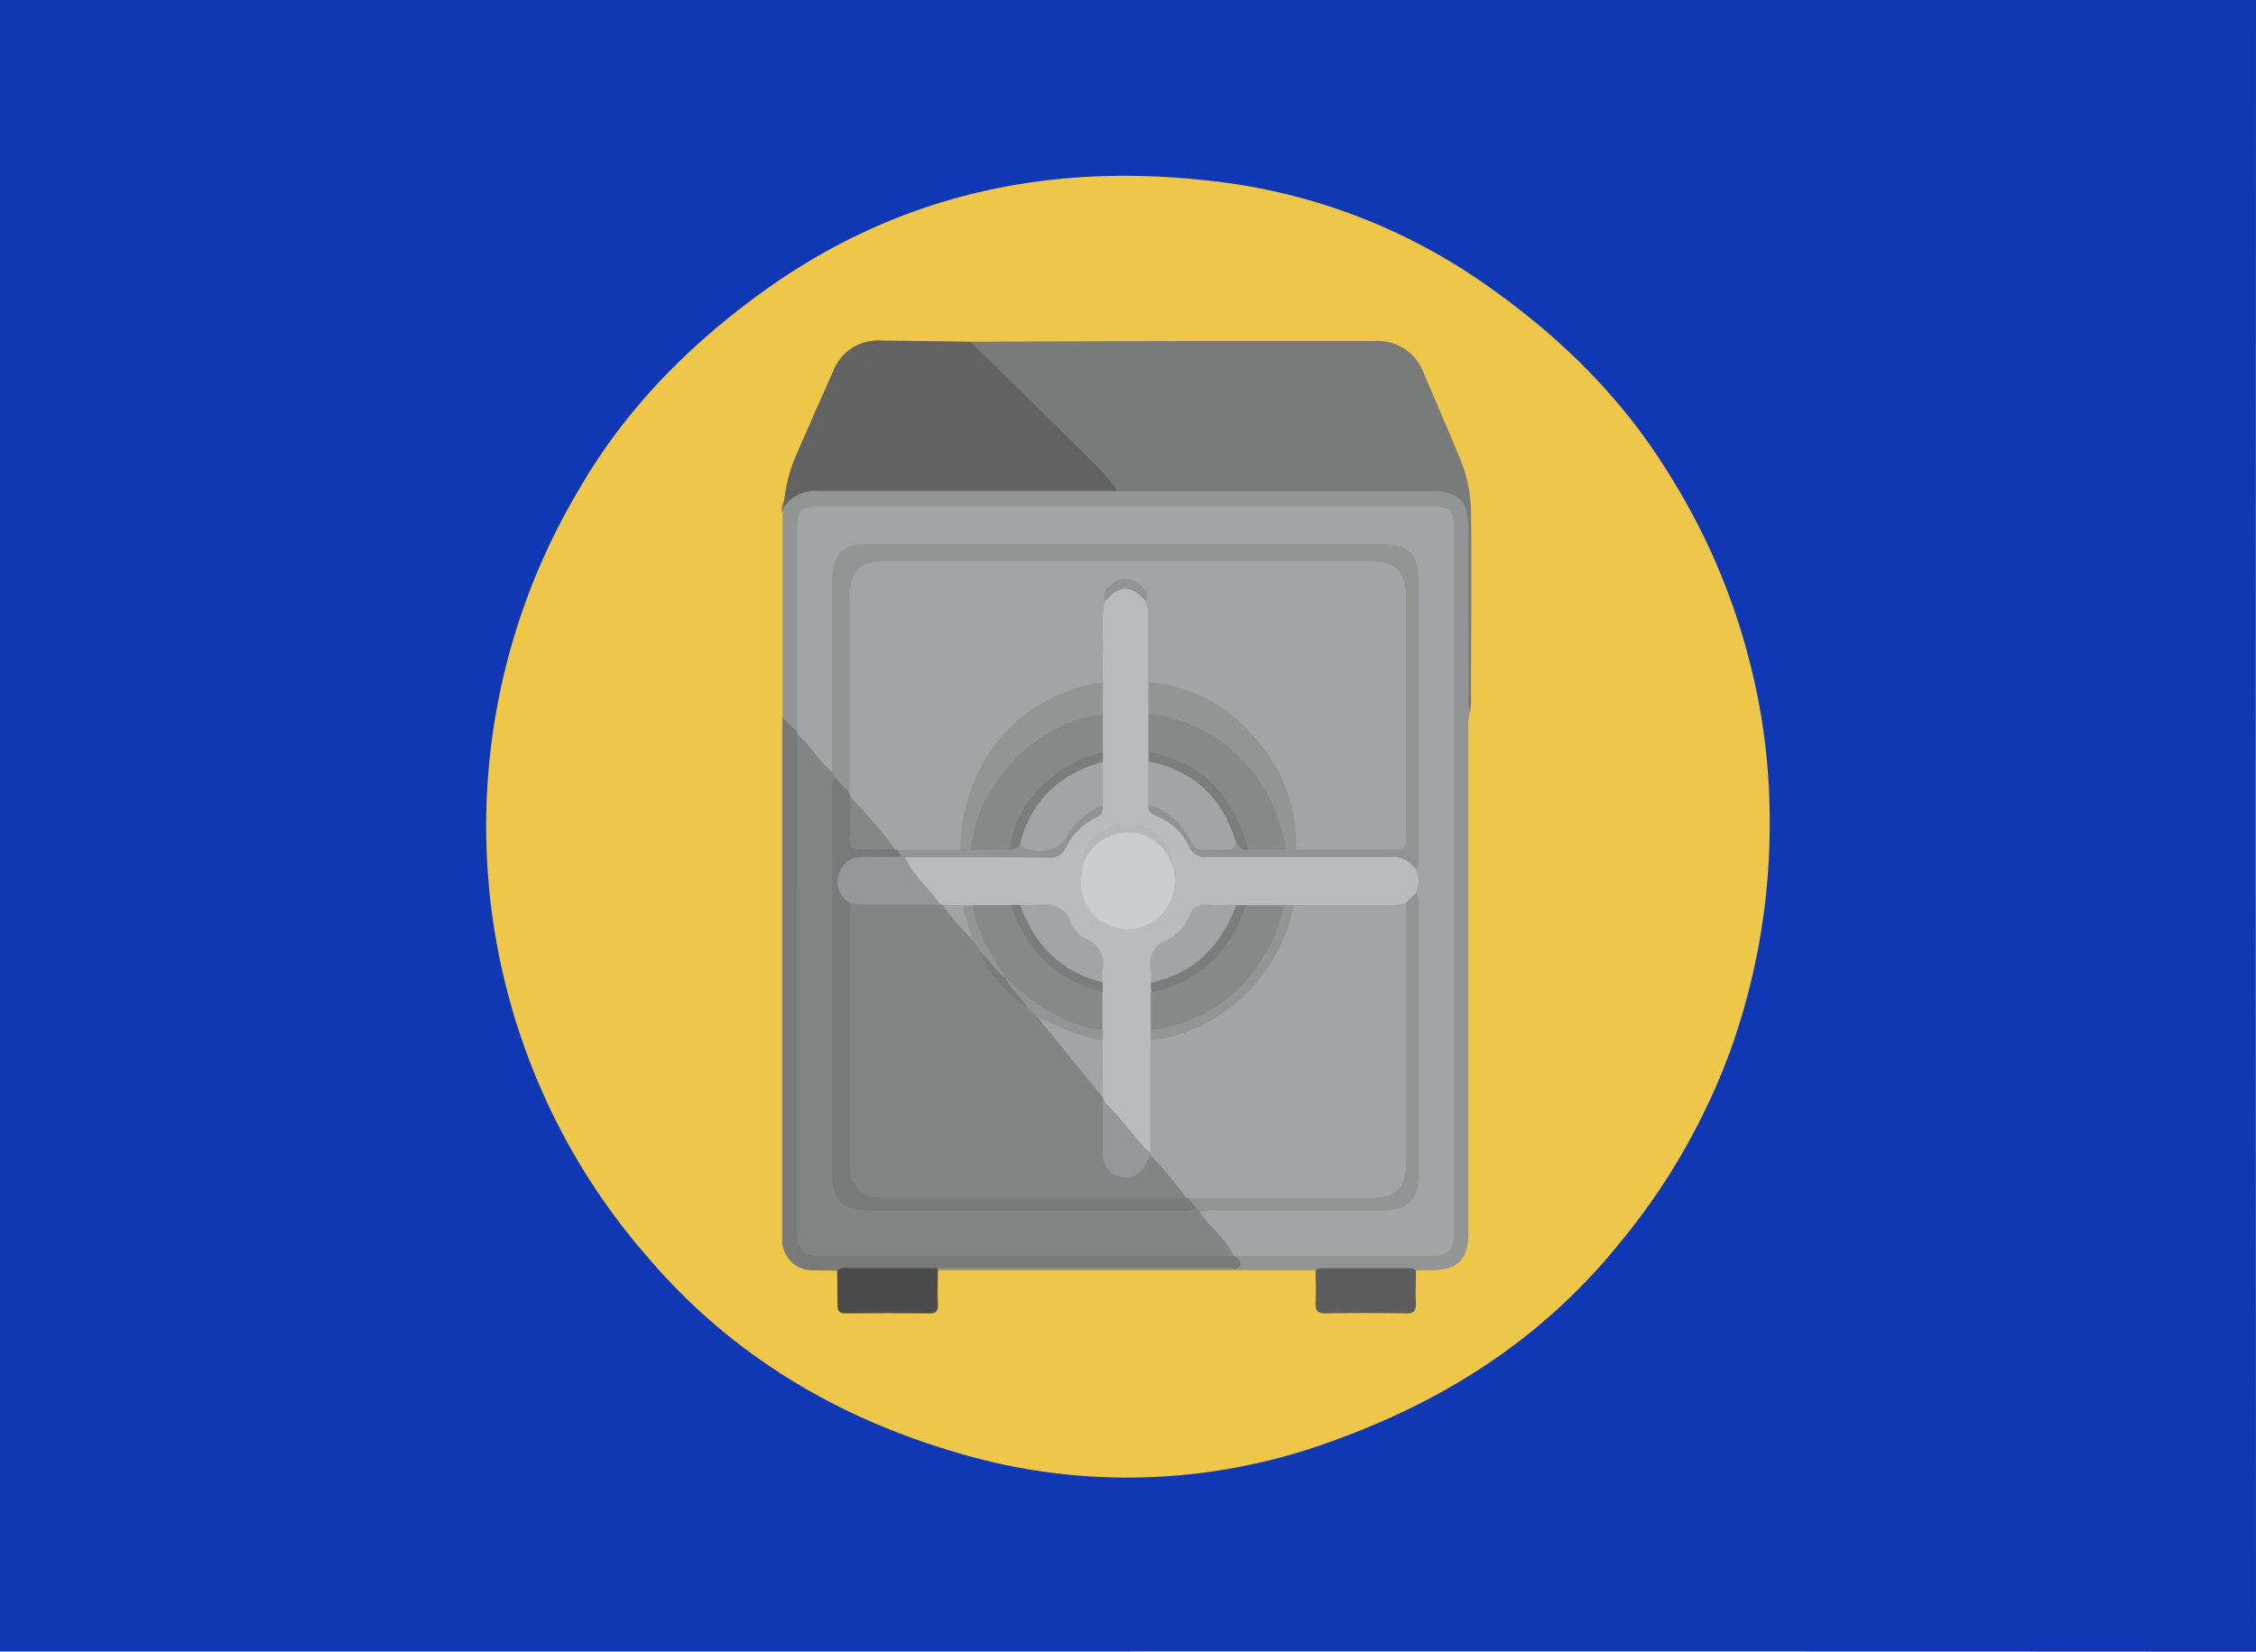 <svg xmlns="http://www.w3.org/2000/svg" viewBox="0 0 290.45 212.69"><defs><style>.cls-1{fill:#1037b4;}.cls-2{fill:#eec74a;}.cls-3{fill:#797a7a;}.cls-4{fill:#626262;}.cls-5{fill:#939595;}.cls-6{fill:#787979;}.cls-7{fill:#4b4b4b;}.cls-8{fill:#5d5d5d;}.cls-9{fill:#7e7a6a;}.cls-10{fill:#a2a5a5;}.cls-11{fill:#838585;}.cls-12{fill:#b8bcbc;}.cls-13{fill:#919393;}.cls-14{fill:#c9cece;}.cls-15{fill:#878989;}.cls-16{fill:#949898;}.cls-17{fill:#919494;}.cls-18{fill:#7b7d7d;}.cls-19{fill:#b3b8b8;}.cls-20{fill:#a1a4a4;}.cls-21{fill:#848686;}</style></defs><title>proyecto4</title><g id="Capa_2" data-name="Capa 2"><g id="Pagina_Movil" data-name="Pagina Movil"><g id="proyecto_4" data-name="proyecto 4"><path class="cls-1" d="M145.22,212.66q-72.6,0-145.22,0Q0,106.34,0,0,145.23,0,290.45,0q-.06,106.35,0,212.69Q217.83,212.63,145.22,212.66Z"/><path class="cls-2" d="M227.84,105.57a86.37,86.37,0,0,1-5,29.54,84.45,84.45,0,0,1-14.35,25c-9.94,12.32-22.67,20.4-37.47,25.64a76.5,76.5,0,0,1-48.82,1c-15-4.54-28.13-12.47-38.45-24.45a83.89,83.89,0,0,1-15-24.23,84.64,84.64,0,0,1,5.6-74.72c5.87-10.27,13.88-18.49,23.35-25.42,17.22-12.6,36.53-17,57.51-14.71a75.84,75.84,0,0,1,34.93,12.65C200,42.57,208.57,50.74,214.85,61a84,84,0,0,1,10.47,24.45A81.43,81.43,0,0,1,227.84,105.57Z"/><path class="cls-3" d="M124.9,44,152,43.91c8.33,0,16.66,0,25,0a6.3,6.3,0,0,1,6.3,4.12q2.35,5.48,4.67,11A18.6,18.6,0,0,1,189.39,66c.09,8.22,0,16.44,0,24.66,0,.31-.07.63-.11,1-.76-.11-.85-.71-.92-1.31a18.9,18.9,0,0,1-.07-2.26c0-6.55,0-13.11,0-19.66,0-3.3-1.06-4.35-4.36-4.36-12,0-24,0-35.94,0-1.19,0-2.37,0-3.54-.09s-1.52-1-2.11-1.6c-4-4.15-8.06-8.17-12.15-12.18-1.53-1.5-3.19-2.87-4.67-4.42C125.07,45.27,124.47,44.79,124.9,44Z"/><path class="cls-4" d="M124.9,44Q133,51.91,141,59.84a23.1,23.1,0,0,1,2.91,3.41c-.48.91-1.37.75-2.14.77-3,.07-6,0-9,0H110.54c-3.18,0-6.43-.39-9.4,1.25-.36-.2-.29-.5-.17-.81a19.29,19.29,0,0,1,1.48-5.73c1.59-3.63,3.17-7.27,4.8-10.89a6.17,6.17,0,0,1,6.06-4Z"/><path class="cls-5" d="M101,65.23a4.77,4.77,0,0,1,4.3-2q19.29,0,38.58,0l40.26,0c3.68,0,4.92,1.24,4.92,4.9q0,10.71,0,21.42a4.8,4.8,0,0,0,.21,2.06,8.18,8.18,0,0,0-.22,2.56q0,32.31,0,64.64c0,3.39-1.39,4.76-4.79,4.76h-1.93a5.13,5.13,0,0,1-2.18.44h-8.65a5.13,5.13,0,0,1-2.18-.44H120.75a.42.42,0,0,1,0-.55c.86-.77,1.94-.54,2.93-.54,10.86,0,21.71,0,32.57,0,1.06,0,2.21.17,2.74-1.13a4.94,4.94,0,0,1,3-.47c6.78,0,13.55,0,20.32,0a13.24,13.24,0,0,0,2.09-.08,2.12,2.12,0,0,0,1.91-1.89,14,14,0,0,0,.1-2.42V70.09c0-3.84-.27-4.1-4.14-4.1H107.6c-3.94,0-4.18.25-4.19,4.22,0,6.93,0,13.86,0,20.8a8.41,8.41,0,0,1-.24,2.87c-.66.9-1.24.53-1.74-.15a8.79,8.79,0,0,1-.67-1.42q0-13.09,0-26.18C101,65.88,100.69,65.45,101,65.23Z"/><path class="cls-6" d="M159.07,161.7c.2.46.93.8.55,1.37s-.9.21-1.36.21H120.69a1.8,1.8,0,0,1-1.38.71q-5.16.17-10.3,0a4.45,4.45,0,0,1-1.23-.36l-2.9-.06a3.88,3.88,0,0,1-4.17-3.94c0-.26,0-.53,0-.8V93.44c0-.38,0-.75,0-1.13.62.65,1.25,1.29,1.88,1.94a1,1,0,0,1,.39.48,18.45,18.45,0,0,1,.4,4.32q0,28.76,0,57.52c0,4,.35,4.33,4.32,4.33h47.21a10.55,10.55,0,0,1,3.66.4A1,1,0,0,1,159.07,161.7Z"/><path class="cls-7" d="M107.78,163.64c.54-.5,1.21-.34,1.84-.34,3.69,0,7.38,0,11.07,0l.06.33c0,1.45-.06,2.89,0,4.34,0,.78-.16,1.16-1.06,1.15q-5.39-.06-10.78,0c-.86,0-1.11-.3-1.09-1.12C107.83,166.54,107.79,165.09,107.78,163.64Z"/><path class="cls-8" d="M169.37,163.62a1.33,1.33,0,0,1,1-.32h10.93a1.33,1.33,0,0,1,1,.32c0,1.4-.08,2.79,0,4.18,0,.94-.21,1.33-1.24,1.32-3.48-.06-7-.06-10.45,0-1,0-1.28-.38-1.24-1.32C169.45,166.41,169.39,165,169.37,163.62Z"/><path class="cls-9" d="M101,65.23l-.3.9a2.39,2.39,0,0,1,.23-1.64C101,64.74,101,65,101,65.23Z"/><path class="cls-10" d="M102.66,94.53l0-.28q0-13.06,0-26.13c0-2.44.47-2.91,2.93-2.91h78.7c2.42,0,2.9.48,2.9,3v90.31c0,2.56-.67,3.21-3.26,3.21l-24.84,0-.27,0c-1.86-1.06-3-2.83-4.28-4.45a1.21,1.21,0,0,1,0-1.62,4.21,4.21,0,0,1,2.8-.48c6.5,0,13,0,19.5,0a13,13,0,0,0,2.25-.1,3.08,3.08,0,0,0,2.66-2.66,13.89,13.89,0,0,0,.1-2.41q0-15.48,0-30.95a13.34,13.34,0,0,0,0-3.68c-.16-1.1,0-2.21-.12-3.31a3.71,3.71,0,0,0,.32-1.39c-.39-11.44-.08-22.88-.17-34.32,0-4.72-.72-5.44-5.4-5.44q-31.59,0-63.19,0c-4.6,0-5.35.74-5.36,5.31,0,6.66,0,13.33,0,20a10,10,0,0,1-.21,2.88c-.8,1.15-1.57.57-2.21-.13A10.83,10.83,0,0,1,102.66,94.53Z"/><path class="cls-11" d="M102.66,94.53c1.69,1.45,2.76,3.47,4.49,4.89a.88.88,0,0,1,.61,1c.34,4.61-.21,9.23,0,13.82.37,9.78.06,19.55.2,29.32,0,2.21,0,4.41,0,6.61,0,4.07.89,5,4.9,5H149.1a32.14,32.14,0,0,1,4.5.2c.65,0,.87.37,1,.9,1.33,1.89,3.27,3.3,4.23,5.47H105.3c-2,0-2.66-.84-2.66-3.15q0-21.53,0-43Z"/><path class="cls-12" d="M182.31,112a3.81,3.81,0,0,1,0,2.91,1.83,1.83,0,0,1-1.41,2,3.21,3.21,0,0,1-1.39.35c-4.29,0-8.58.17-12.87-.09-.49-.05-1,0-1.48,0a32.52,32.52,0,0,1-4.63.14,6,6,0,0,0-1.34,0c-1.23-.1-2.45.1-3.68.08a2,2,0,0,0-1.84,1.08,9.42,9.42,0,0,1-3.81,3.8,1.8,1.8,0,0,0-1,1.73c0,.91-.19,1.8-.18,2.72,0,.45,0,.89,0,1.34a21,21,0,0,1,0,4.62c0,.5,0,1,0,1.49a120.56,120.56,0,0,1-.1,14c-.85,1.14-1.53.53-2.19-.21-1.79-2-3.44-4.09-5.06-6.23a1.54,1.54,0,0,1-.1-.56,52.9,52.9,0,0,1,0-7,14,14,0,0,0,0-1.45c-.18-1.54-.11-3.08-.15-4.62a3.11,3.11,0,0,0,.14-1.32,19.37,19.37,0,0,0-.17-3c0-.78-.56-1.23-1.13-1.66a12.18,12.18,0,0,1-3.54-3.68,1.83,1.83,0,0,0-1.73-1c-1.18,0-2.35-.18-3.54-.08a5.94,5.94,0,0,0-1.33,0,30,30,0,0,1-4.54-.14c-.46,0-.93,0-1.39,0a18.15,18.15,0,0,1-2.45-.06A1.06,1.06,0,0,1,121,117a26.36,26.36,0,0,1-4.09-4.42c-.56-.75-1.23-1.57-.27-2.52a14.31,14.31,0,0,1,3.52-.14c4.82,0,9.65,0,14.48,0a2,2,0,0,0,2-1,12,12,0,0,1,3.81-3.86,1.39,1.39,0,0,0,.78-1.58c0-1.74,0-3.49.14-5.23-.14-.48,0-1-.08-1.46a44.62,44.62,0,0,1,.07-4.77,25.85,25.85,0,0,1,0-4.22c-.09-3.48-.45-7,.22-10.41a6.38,6.38,0,0,1,.91-.89c1.87-1.71,3-1.71,4.81,0,.31.29.63.57.92.89a7.92,7.92,0,0,1,.36,3.48c0,2.31.08,4.62-.09,6.92a25.85,25.85,0,0,1,0,4.22,24.53,24.53,0,0,1,0,4.77c0,.49,0,1,0,1.47.26,1.73,0,3.5.32,5.23a1.43,1.43,0,0,0,.93,1.52,9.75,9.75,0,0,1,3.88,3.76,2.37,2.37,0,0,0,2.38,1.21c7.79,0,15.57,0,23.35,0C181.27,109.89,182,110.39,182.31,112Z"/><path class="cls-5" d="M107.47,100.05l-.32-.63V74.76c0-3.39,1.3-4.71,4.63-4.71H178c3.28,0,4.63,1.32,4.63,4.55q0,18.21,0,36.42c-1.1-.35-2.24-.64-2.51-2a15.76,15.76,0,0,0,.13-2.57V78a12.19,12.19,0,0,0-.09-2.09,3.12,3.12,0,0,0-2.73-2.77,14,14,0,0,0-2.42-.1h-59.5c-4.59,0-5.33.75-5.33,5.35,0,6.83,0,13.66,0,20.48a6.48,6.48,0,0,1-.33,2.86C108.43,102.51,107.82,102.07,107.47,100.05Z"/><path class="cls-5" d="M181.06,116.22l1.29-1.29a3,3,0,0,1,.3,1.87q0,17.34,0,34.66c0,3-1.39,4.4-4.45,4.41H156.61a3.36,3.36,0,0,0-2,.32l-.62-.65c-.91-.25-1.55-.64-.8-1.68a5.49,5.49,0,0,1,2.83-.37c6.55,0,13.1,0,19.65,0,3.62,0,4.61-1,4.62-4.59,0-9.82,0-19.65,0-29.47A4.33,4.33,0,0,1,181.06,116.22Z"/><path class="cls-13" d="M180.39,109.42l2.25,1.6a1.4,1.4,0,0,1-.33,1,3.47,3.47,0,0,0-3.39-1.66c-7.82,0-15.65,0-23.47,0a2.23,2.23,0,0,1-2.4-1.39,7.69,7.69,0,0,0-4.13-3.86c-.71-.31-1.23-.66-1.09-1.53.72-.74,1.45-.42,2.17,0a12.83,12.83,0,0,1,3.47,3.26c1.31,1.7,2.53,2.19,4.62,1.6a8.79,8.79,0,0,1,.9-.34c.75,0,1.31.74,2.12.48a41.18,41.18,0,0,1,4.44.16c.5,0,1,0,1.49-.05,3.85-.21,7.69-.1,11.54-.07C179.26,108.68,180,108.64,180.39,109.42Z"/><path class="cls-6" d="M153,154.26c.32.43.65.85,1,1.28a3.25,3.25,0,0,1-2,.33H111.76c-3.27,0-4.61-1.33-4.61-4.59v-49.2a3.26,3.26,0,0,1,.32-2l1.9,2a.87.87,0,0,1,.5.6,32.68,32.68,0,0,1,.34,4.32,1.48,1.48,0,0,0,1.71,1.66,22.93,22.93,0,0,1,3.2.29,1.17,1.17,0,0,1,.52.12,1.31,1.31,0,0,1,.64,1.38c-.34.72-1,.67-1.65.71-1.12.06-2.24,0-3.36.06-2.31.15-3.26,2-2,3.92a2.41,2.41,0,0,1,.66,1.42,15.85,15.85,0,0,1,.24,3.37v27.88c0,.75,0,1.51,0,2.26.16,2.2,1.25,3.28,3.48,3.43.8.05,1.61,0,2.42,0H149a10.92,10.92,0,0,1,3.51.39A1,1,0,0,1,153,154.26Z"/><path class="cls-10" d="M109.45,102.59c0-.19-.06-.37-.08-.56q0-12.48,0-25c0-3.47,1.28-4.75,4.75-4.75q31.11,0,62.2,0c3.37,0,4.67,1.3,4.68,4.66q0,15.24,0,30.46c0,.71.27,1.55-.64,2l-13.54,0a2.38,2.38,0,0,1-.78-1.85c-1.13-9.72-7-16.39-16.45-18.75a3.11,3.11,0,0,1-1.79-1q0-4.17,0-8.33a5.12,5.12,0,0,0-.31-2c-.5-1.56-1.36-2.3-2.68-2.21a2.47,2.47,0,0,0-2.52,2.21c-.61,2.21-.19,4.46-.29,6.7-.06,1.22,0,2.45,0,3.68a3.11,3.11,0,0,1-1.7,1.1c-9,2.33-14.87,9.28-15.91,18.63-.1.86.06,1.88-1,2.32-2,.07-4,0-5.95,0a3.3,3.3,0,0,1-1.84-.48l-.27,0A14.3,14.3,0,0,1,109.45,102.59Z"/><path class="cls-11" d="M152.69,154.22q-19.63,0-39.29,0c-2.59,0-4-1.5-4-4.21q0-16.9,0-33.82s.07-.1.12-.11c3.86-.46,7.73-.94,11.54.38l.27.06a4.37,4.37,0,0,1,2.41,2,6.32,6.32,0,0,0,2,2,19.27,19.27,0,0,1,1.06,1.8,13.18,13.18,0,0,0,5.81,6.8c.57.4,1,1,1.56,1.36.78,1.91,2.73,2.84,3.77,4.52,1.32,2.12,3.42,3.71,4.07,6.26a2.36,2.36,0,0,1,0,.28,7.2,7.2,0,0,1,.73,3.9c0,.81,0,1.61,0,2.42,0,1.2.27,2.3,1.56,2.71s2-.36,2.65-1.32c.24-.36.48-.72,1-.73C149.66,148.65,153,152.66,152.69,154.22Z"/><path class="cls-10" d="M152.69,154.22a49.72,49.72,0,0,0-4.55-5.48c-.11-.07-.14-.15-.12-.23s.07-.12.1-.12l0-14.48a2.65,2.65,0,0,1,1.52-.82c8.2-2.06,13.61-7.06,15.92-15.27a2.83,2.83,0,0,1,.91-1.29l12.19,0a5.93,5.93,0,0,0,2.37-.29q0,16.61,0,33.22c0,3.56-1.26,4.82-4.86,4.82H153Z"/><path class="cls-14" d="M150.73,111a6.21,6.21,0,0,1-4,8.46,6.06,6.06,0,0,1-7.49-6.86c.07-.42.14-.84.22-1.27.11-2.46,2.82-4.3,4.63-4.64a6.22,6.22,0,0,1,6.79,3.86A.53.53,0,0,1,150.73,111Z"/><path class="cls-15" d="M165.55,109.41l-4.86,0c-.88-.35-1-1.24-1.22-2a14.84,14.84,0,0,0-10.16-9.68,2.52,2.52,0,0,1-1.46-.9V92a1.92,1.92,0,0,1,2.17-.59c7.25,1.36,14.46,8.42,15.88,15.61C166.05,107.82,166.39,108.72,165.55,109.41Z"/><path class="cls-15" d="M142,92c0,1.62,0,3.24,0,4.86-.21.63-.75.83-1.33,1a15,15,0,0,0-10,10.69c-.15.5-.14,1.09-.8,1.28a39.63,39.63,0,0,1-4.75,0c-.83-.44-.81-1.16-.66-1.94a21.12,21.12,0,0,1,15.51-16.33C140.69,91.36,141.41,91.24,142,92Z"/><path class="cls-15" d="M160.36,116.56l4.85,0c.73.56.46,1.3.26,1.93a20.93,20.93,0,0,1-15.73,14.62,1.34,1.34,0,0,1-1.58-.46l0-4.84a3,3,0,0,1,1.73-1.08,14.78,14.78,0,0,0,9.26-8.73C159.44,117.37,159.68,116.8,160.36,116.56Z"/><path class="cls-15" d="M125.23,116.55h4.86a2.09,2.09,0,0,1,1.19,1.41,14.78,14.78,0,0,0,9.33,8.77,2.25,2.25,0,0,1,1.33,1l0,4.85c-.48.65-1.09.48-1.74.34-3.86-.8-6.94-3-9.83-5.5-.49-.42-.94-.88-1.43-1.3a39.47,39.47,0,0,1-3.84-7.27C124.86,118.14,124.4,117.29,125.23,116.55Z"/><path class="cls-5" d="M165.55,109.41c-1.42-8.73-7.27-15.21-15.49-17.18a7.56,7.56,0,0,0-2.22-.23c0-1.4,0-2.8,0-4.19,6.68.67,11.74,4,15.49,9.46a20,20,0,0,1,3.53,12.13Z"/><path class="cls-5" d="M142,92c-7.58.68-15.14,7.69-16.72,15.51-.13.63-.23,1.27-.34,1.9a.84.84,0,0,1-1.31,0c.11-11.14,7.61-20,18.38-21.59C142,89.21,142,90.6,142,92Z"/><path class="cls-10" d="M159.11,108.43a1,1,0,0,1-1.06,1c-1.13,0-2.25,0-3.38,0-.81,0-1-.6-1.35-1.17-1.27-2.19-2.9-4-5.49-4.61l0-5.56c.52-.61,1.14-.45,1.77-.25a14.94,14.94,0,0,1,9.56,8.86C159.43,107.24,159.78,107.88,159.11,108.43Z"/><path class="cls-10" d="M142,98.09c0,1.85,0,3.7,0,5.55a2.46,2.46,0,0,1-1.07,1.12,8.53,8.53,0,0,0-3.79,4,1.86,1.86,0,0,1-2,1.17c-.93-.05-1.87,0-2.8,0a1.27,1.27,0,0,1-1.47-.92c-.08-2.16,1-3.87,2.2-5.52a14.21,14.21,0,0,1,7.29-5.5C140.89,97.79,141.46,97.56,142,98.09Z"/><path class="cls-16" d="M121.05,116.48l-9.77,0a4.84,4.84,0,0,1-1.89-.3,2.93,2.93,0,0,1-1.36-3.7c.58-1.67,1.79-2.22,3.48-2.15,1.54.07,3.08,0,4.62,0a.28.28,0,0,1,.38,0C117.52,112.78,119.67,114.35,121.05,116.48Z"/><path class="cls-10" d="M148.16,126.55a13.85,13.85,0,0,0,0-1.44c-.24-1.91.12-3.36,2.22-4.15a5.75,5.75,0,0,0,2.79-3.2,2,2,0,0,1,2.14-1.27c1.28.07,2.56,0,3.84,0a1.6,1.6,0,0,1-.06,1.81,15,15,0,0,1-9.12,8.39C149.31,126.92,148.7,127.17,148.16,126.55Z"/><path class="cls-10" d="M131.33,116.52c.43,0,.86,0,1.29,0,2.19-.11,4.33-.31,5.32,2.44a4.12,4.12,0,0,0,2,2,3.42,3.42,0,0,1,2,4,14.19,14.19,0,0,0,0,1.6c-.52.53-1.09.31-1.65.11a15,15,0,0,1-9.09-8.76A1.32,1.32,0,0,1,131.33,116.52Z"/><path class="cls-16" d="M148.12,148.39c0,.12,0,.23,0,.35-.19.37-.38.76-.58,1.13a2.89,2.89,0,0,1-5.55-1.2c0-2.35,0-4.7,0-7,1.87,1.77,3.36,3.85,5.06,5.77A3.22,3.22,0,0,0,148.12,148.39Z"/><path class="cls-5" d="M148.16,132.63a19.17,19.17,0,0,0,14.47-9.38,16.15,16.15,0,0,0,2.58-6.71h1.29c-1.39,8.88-9.6,16.65-18.35,17.38C148.15,133.49,148.16,133.06,148.16,132.63Z"/><path class="cls-10" d="M142,141.35,133.6,131c.44-.54,1-.35,1.43-.08a20.06,20.06,0,0,0,5.79,2.17,2.3,2.3,0,0,1,1.15.8Z"/><path class="cls-17" d="M116.51,110.38l-.38,0-.6-.93,8.06,0h6.47c.39-.27.57-.94,1.26-.66,1.58,1.34,4.89.9,5.86-.82a9.38,9.38,0,0,1,4.78-4.28,1.42,1.42,0,0,1-.91,1.66,7.91,7.91,0,0,0-3.81,3.78,2.09,2.09,0,0,1-2.25,1.31C128.83,110.36,122.67,110.38,116.51,110.38Z"/><path class="cls-18" d="M159.11,108.43c-1.72-5.66-5.37-9.22-11.25-10.37,0-.41,0-.81,0-1.22C154,98,158,101.62,160.09,107.4c.24.65.4,1.33.6,2C159.89,109.53,159.45,109.06,159.11,108.43Z"/><path class="cls-18" d="M131.32,108.74a1.5,1.5,0,0,1-1.26.67c.51-5,3.47-8.23,7.43-10.8A15.64,15.64,0,0,1,142,96.86c0,.41,0,.82,0,1.23C136.43,99.65,132.73,103.05,131.32,108.74Z"/><path class="cls-18" d="M148.16,126.55c5.62-1.19,9.05-4.77,11-10l1.25,0c-2,6-5.93,9.87-12.18,11.23C148.17,127.38,148.17,127,148.16,126.55Z"/><path class="cls-18" d="M131.33,116.52c1.84,5.16,5.26,8.63,10.64,10l0,1.24c-6-1.55-9.89-5.37-11.85-11.22Z"/><path class="cls-5" d="M142,133.91c-3-.25-5.63-1.78-8.37-2.89l-1.27-1.28c-1.2-1.09-2.58-2-3.07-3.71l.15-.16a29.33,29.33,0,0,0,7.36,5.28,14.88,14.88,0,0,0,5.19,1.48C142,133.05,142,133.48,142,133.91Z"/><path class="cls-19" d="M150.73,111a5.88,5.88,0,0,0-5.76-3.8,6.23,6.23,0,0,0-5.56,4.13c-.25-1.75,1.17-4,3.28-4.74,3-1.09,6.36-.38,7.9,2.92C150.82,110,151.13,110.47,150.73,111Z"/><path class="cls-5" d="M125.23,116.55c.38,3,1.83,5.49,3.4,8,.28.44.71.8.78,1.36h0c-.69.32-.9-.31-1.26-.64a17.9,17.9,0,0,1-1.95-2.63c-.09-.67-.68-1-1-1.57a14.05,14.05,0,0,1-1.48-2.47c-.35-.69-.55-1.43.21-2Z"/><path class="cls-17" d="M142.3,77.43c-.52-1.25.38-1.86,1.18-2.42a2.36,2.36,0,0,1,2.84,0c.8.57,1.7,1.18,1.18,2.43C145.68,75.28,144.12,75.28,142.3,77.43Z"/><path class="cls-20" d="M124,116.54a20.63,20.63,0,0,0,1.27,4.5,30.42,30.42,0,0,1-3.9-4.5Z"/><path class="cls-21" d="M109.45,102.59a60.59,60.59,0,0,1,5.8,6.79c-1.49,0-3,0-4.49,0-1,0-1.37-.41-1.35-1.36C109.44,106.23,109.44,104.41,109.45,102.59Z"/><path class="cls-3" d="M126.19,122.61c1.27.89,1.86,2.45,3.21,3.27.7,1.49,2,2.51,2.93,3.86A15.77,15.77,0,0,1,126.19,122.61Z"/></g></g></g></svg>